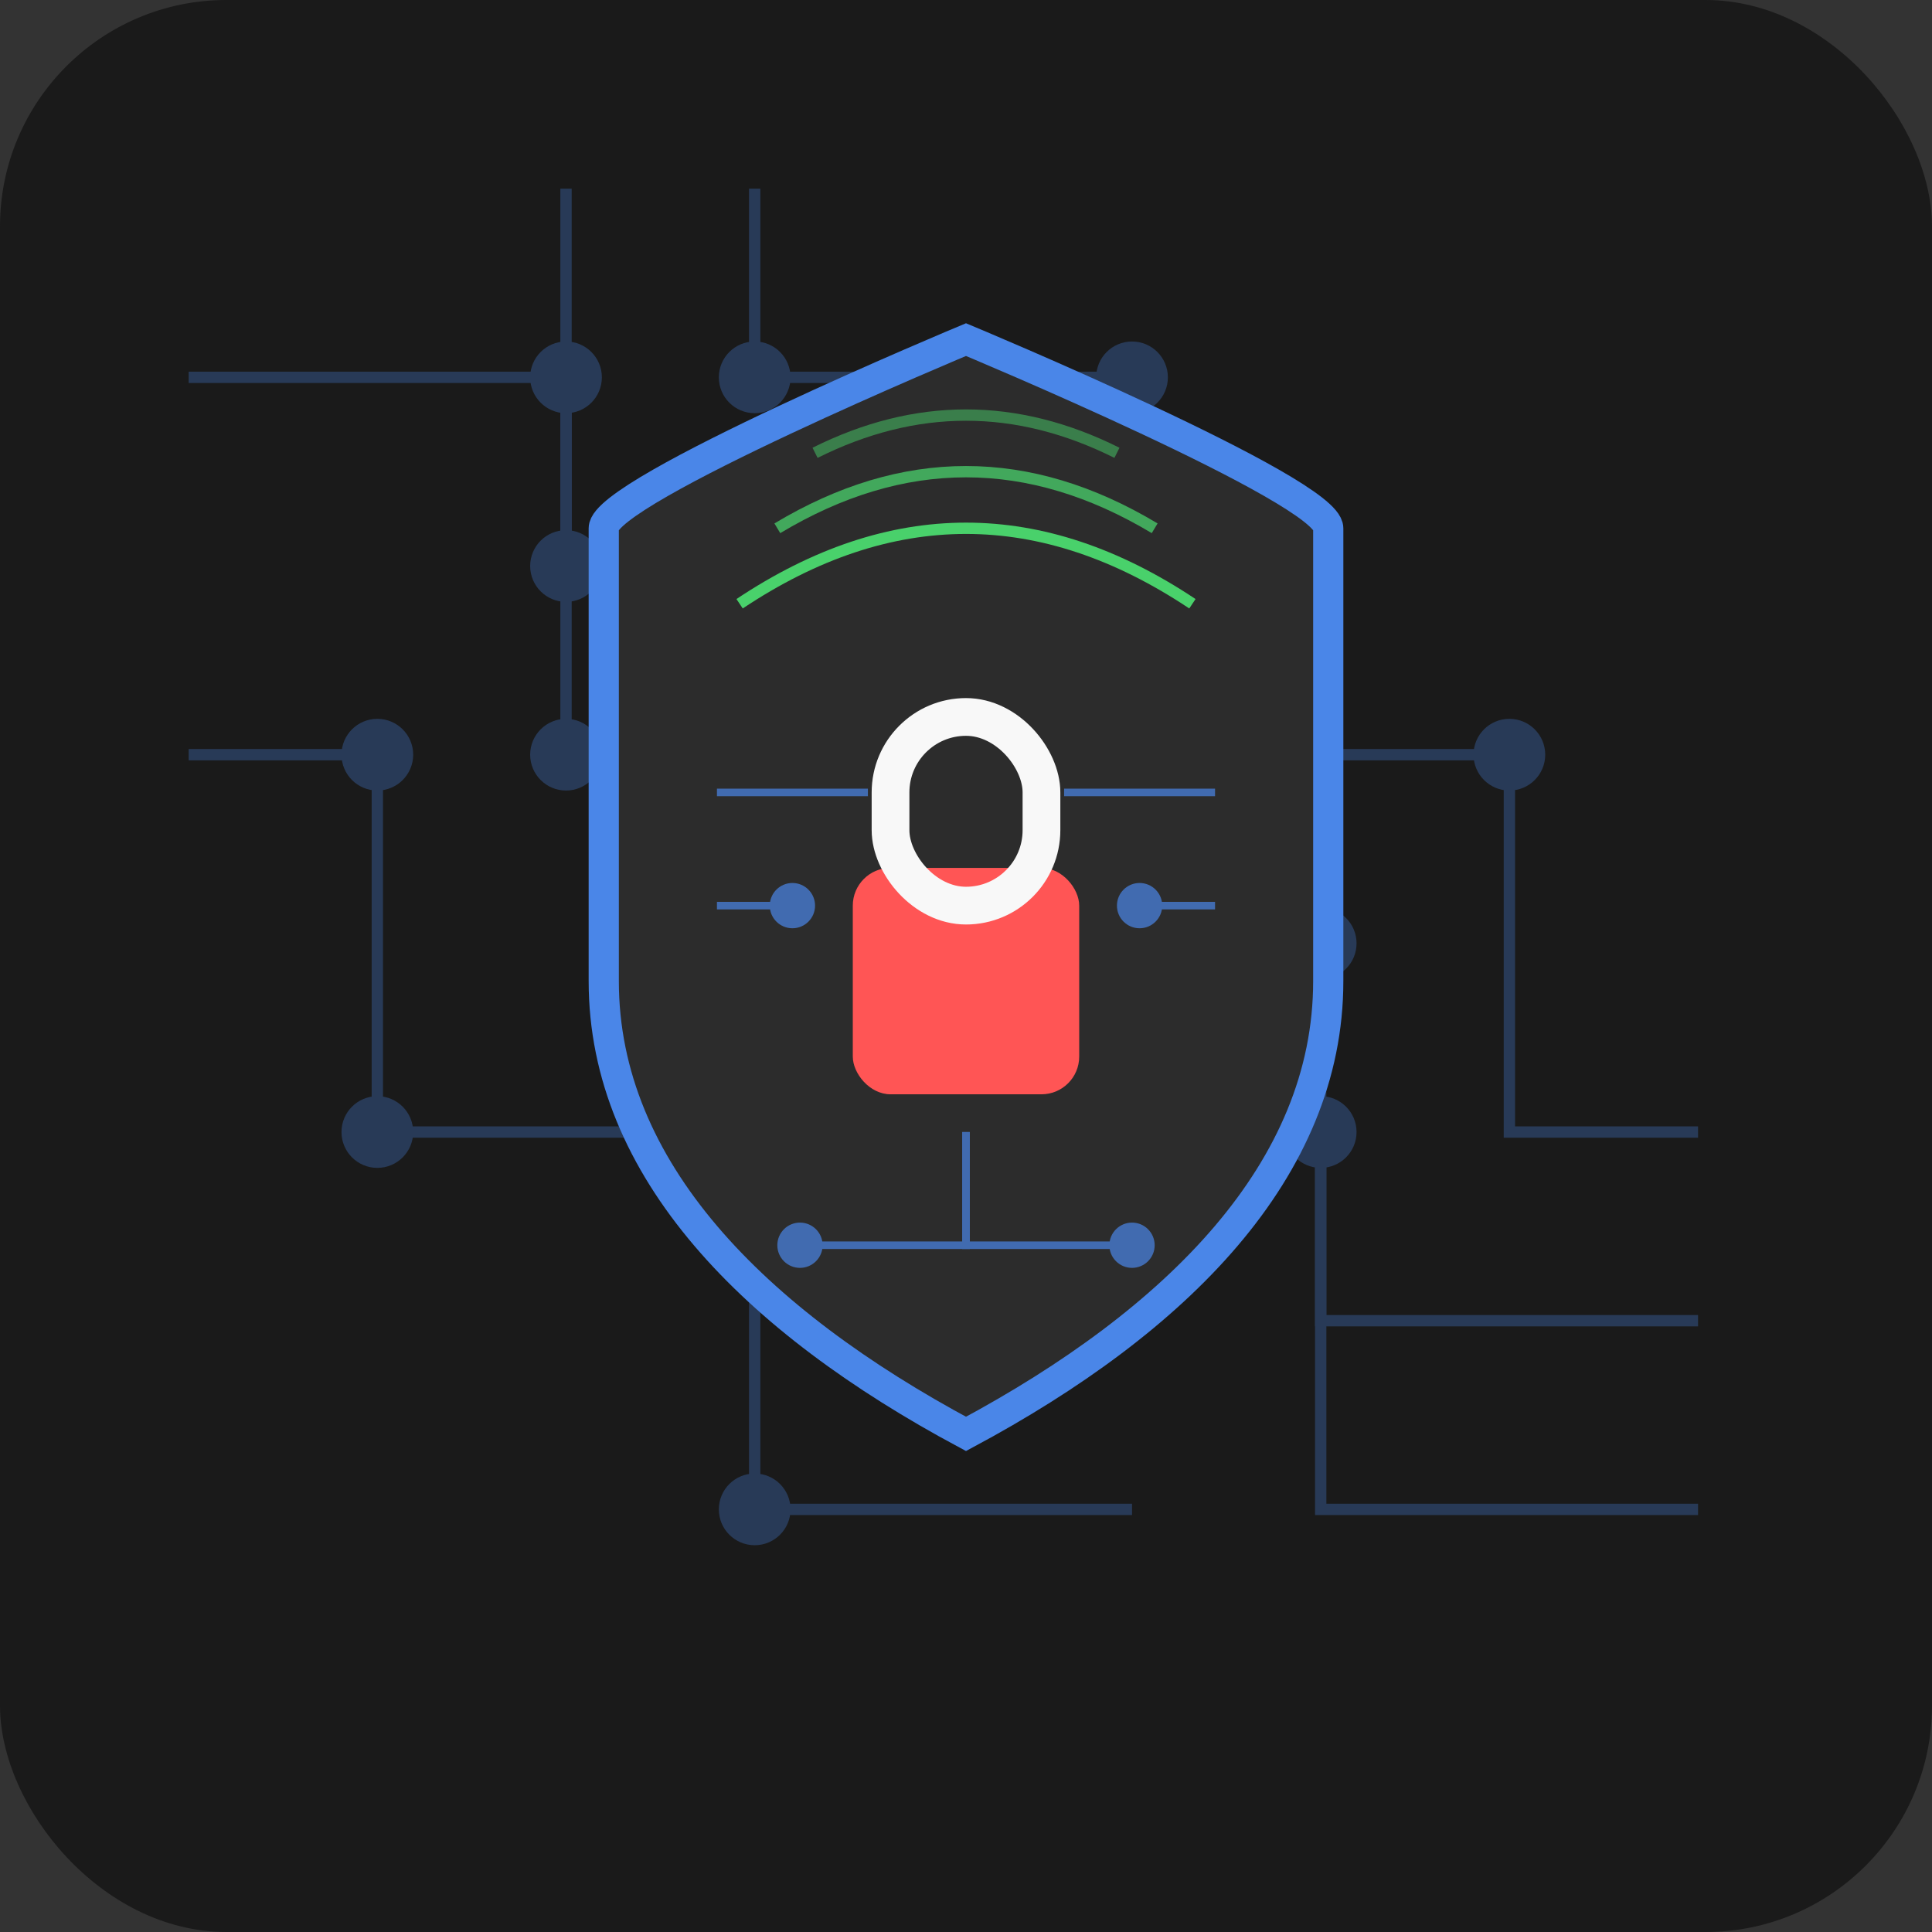 <?xml version="1.0" encoding="UTF-8" standalone="no"?>
<svg width="512" height="512" viewBox="0 0 512 512" fill="none" xmlns="http://www.w3.org/2000/svg">
  <rect x="0" y="0" width="512" height="512" fill="#333333" stroke="none"/>
  <!-- GridNix Icon - Circuit Board with IoT Security Theme -->
  <rect width="512" height="512" rx="60" fill="#1a1a1a"/>
  
  <!-- Background Circuit Pattern -->
  <g stroke="#4a86e8" stroke-width="3" opacity="0.3">
    <path d="M 50 100 L 150 100 L 150 200 L 250 200 L 250 300 L 350 300 L 350 400 L 450 400" />
    <path d="M 50 200 L 100 200 L 100 300 L 200 300 L 200 400 L 300 400" />
    <path d="M 150 50 L 150 150 L 250 150 L 250 250 L 350 250 L 350 350 L 450 350" />
    <path d="M 200 50 L 200 100 L 300 100 L 300 200 L 400 200 L 400 300 L 450 300" />
    
    <!-- Circuit nodes -->
    <circle cx="150" cy="100" r="8" fill="#4a86e8"/>
    <circle cx="150" cy="200" r="8" fill="#4a86e8"/>
    <circle cx="250" cy="200" r="8" fill="#4a86e8"/>
    <circle cx="250" cy="300" r="8" fill="#4a86e8"/>
    <circle cx="350" cy="300" r="8" fill="#4a86e8"/>
    <circle cx="100" cy="200" r="8" fill="#4a86e8"/>
    <circle cx="100" cy="300" r="8" fill="#4a86e8"/>
    <circle cx="200" cy="300" r="8" fill="#4a86e8"/>
    <circle cx="200" cy="400" r="8" fill="#4a86e8"/>
    <circle cx="150" cy="150" r="8" fill="#4a86e8"/>
    <circle cx="250" cy="150" r="8" fill="#4a86e8"/>
    <circle cx="250" cy="250" r="8" fill="#4a86e8"/>
    <circle cx="350" cy="250" r="8" fill="#4a86e8"/>
    <circle cx="200" cy="100" r="8" fill="#4a86e8"/>
    <circle cx="300" cy="100" r="8" fill="#4a86e8"/>
    <circle cx="300" cy="200" r="8" fill="#4a86e8"/>
    <circle cx="400" cy="200" r="8" fill="#4a86e8"/>
  </g>
  
  <!-- Main Shield Shape -->
  <path d="M256 90C256 90 160 130 160 140V260C160 310 200 350 256 380C312 350 352 310 352 260V140C352 130 256 90 256 90Z" fill="#2c2c2c" stroke="#4a86e8" stroke-width="8"/>
  
  <!-- Lock Symbol -->
  <rect x="226" y="230" width="60" height="60" rx="10" fill="#ff5555"/>
  <rect x="236" y="190" width="40" height="50" rx="20" stroke="#f8f8f8" stroke-width="10" fill="none"/>
  
  <!-- Circuit Board Elements inside Shield -->
  <g stroke="#4a86e8" stroke-width="2" opacity="0.7">
    <path d="M190 210 L 230 210" />
    <path d="M282 210 L 322 210" />
    <path d="M190 240 L 210 240" />
    <path d="M302 240 L 322 240" />
    <path d="M256 300 L 256 330 L 300 330" />
    <path d="M256 300 L 256 330 L 212 330" />
    <circle cx="210" cy="240" r="5" fill="#4a86e8"/>
    <circle cx="302" cy="240" r="5" fill="#4a86e8"/>
    <circle cx="300" cy="330" r="5" fill="#4a86e8"/>
    <circle cx="212" cy="330" r="5" fill="#4a86e8"/>
  </g>
  
  <!-- RF Signal Waves -->
  <g stroke="#50fa7b" stroke-width="3" fill="none">
    <path d="M196 160 Q 256 120 316 160" opacity="0.8"/>
    <path d="M206 140 Q 256 110 306 140" opacity="0.6"/>
    <path d="M216 120 Q 256 100 296 120" opacity="0.4"/>
  </g>
</svg>
